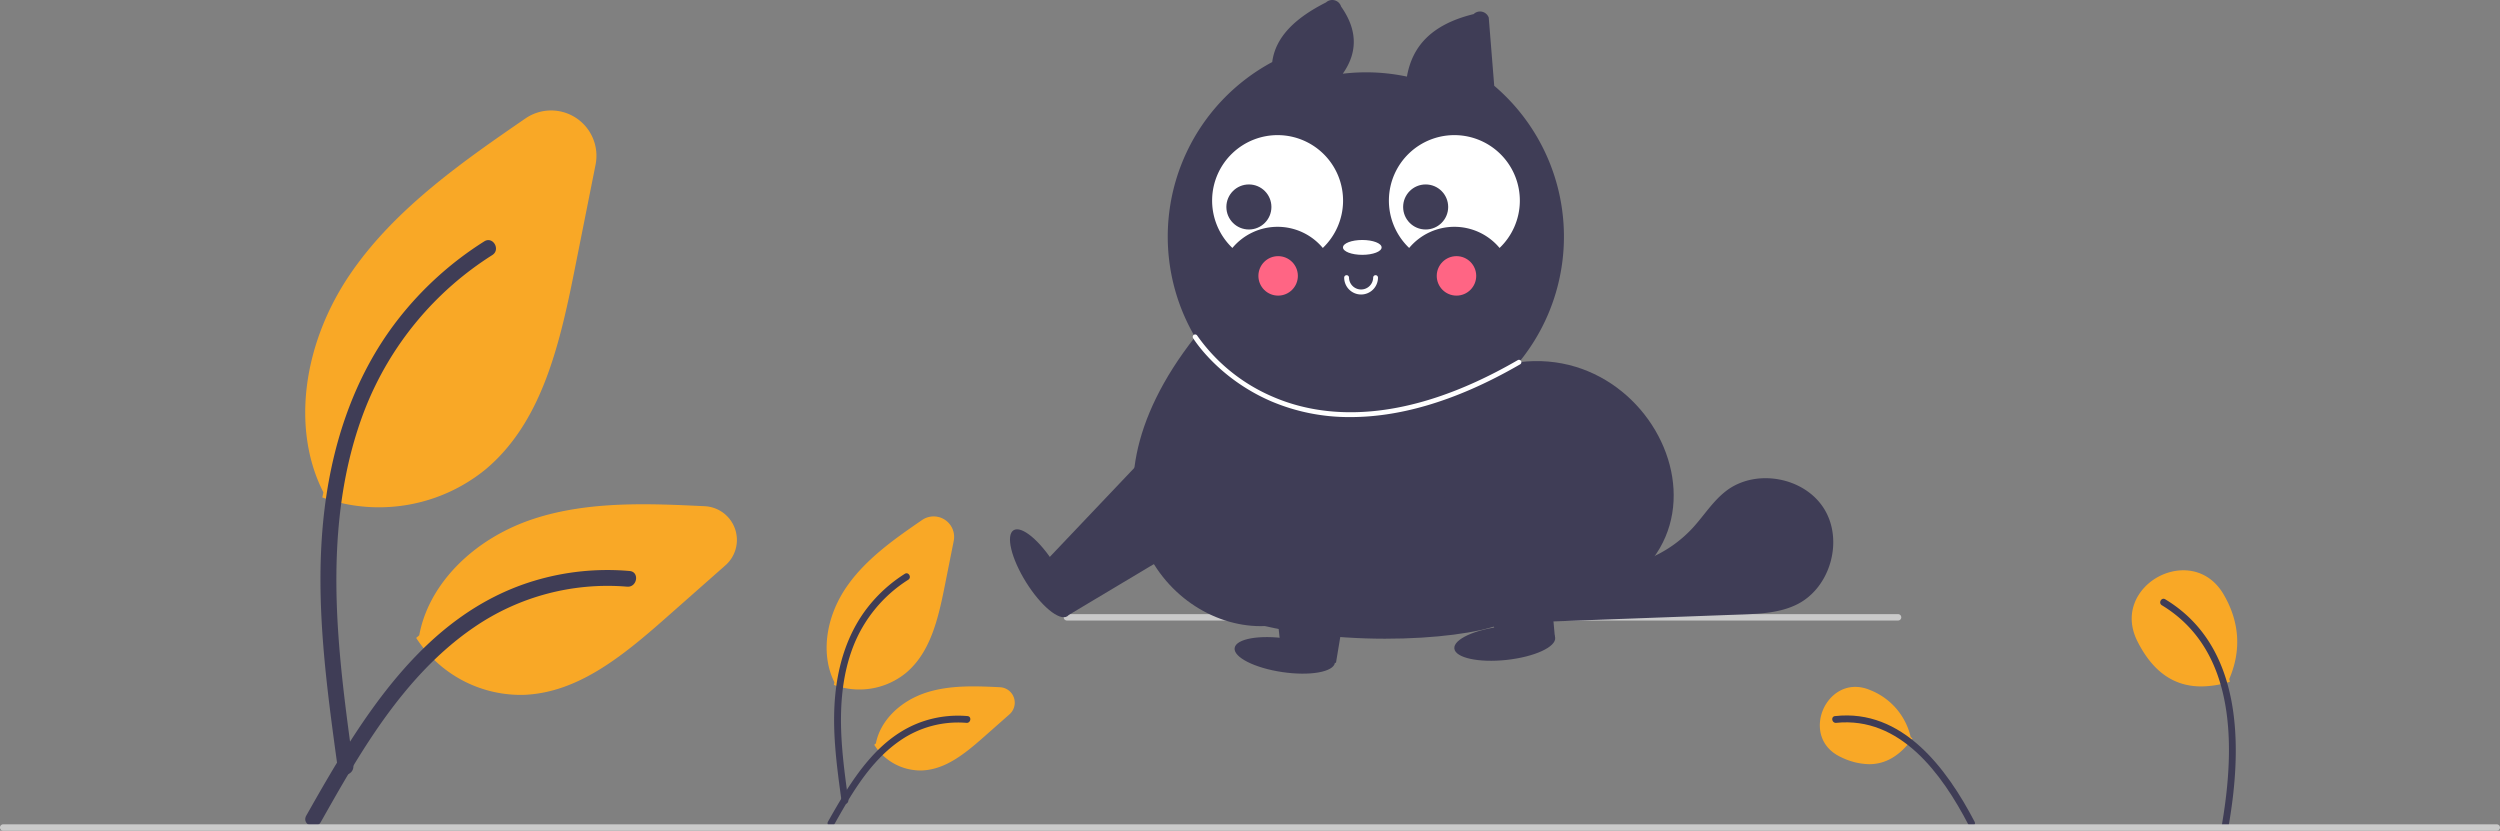 <svg xmlns="http://www.w3.org/2000/svg" data-name="Layer 1" width="785" height="260.841" viewBox="0 0 785 260.841" xmlns:xlink="http://www.w3.org/1999/xlink"><rect x="0" y="0" width="785" height="260.841" fill="#808080" stroke="none"/><path d="M326.441,478.691a52.292,52.292,0,0,1-17.347-2.945l-.415-.146.342-1.599c-10.089-19.761-6.605-46.92,8.899-69.252,14.104-20.316,35.584-35.106,54.534-48.153h0a14.232,14.232,0,0,1,22.029,14.502l-6.699,33.625c-4.877,24.485-10.676,47.656-27.839,62.062A52.937,52.937,0,0,1,326.441,478.691Z" transform="translate(-207.473 -319.401)" fill="#f9a826"/><path id="ffbc6c51-bae4-4fa4-8657-d565cf4c059e-206" data-name="abd51855-a673-4ef9-adc8-1347fdb580b5-45" d="M313.563,560.805c-3.507-25.553-7.116-51.436-4.65-77.262,2.185-22.937,9.183-45.336,23.43-63.71a105.983,105.983,0,0,1,27.192-24.641c2.718-1.716,5.221,2.592,2.514,4.301a100.756,100.756,0,0,0-39.856,48.086c-8.677,22.069-10.07,46.127-8.576,69.57.903,14.177,2.823,28.261,4.751,42.329a2.581,2.581,0,0,1-1.74,3.064,2.506,2.506,0,0,1-3.064-1.74Z" transform="translate(-207.473 -319.401)" fill="#3f3d56"/><path d="M370.916,537.599A39.135,39.135,0,0,1,338.39,520.077l-.243-.369.973-.825c2.927-16.093,17.105-30.463,36.176-36.645,17.331-5.617,36.528-4.699,53.461-3.886h0a10.608,10.608,0,0,1,6.514,18.548l-18.919,16.705C402.558,525.789,388.808,536.79,372.284,537.573,371.828,537.59,371.37,537.599,370.916,537.599Z" transform="translate(-207.473 -319.401)" fill="#f9a826"/><path id="aeb1fa48-cf11-4fd0-bcf3-ed4f5186d710-207" data-name="b6a87e1b-685a-4f79-adc0-a59c983b9bff-46" d="M303.649,575.494c16.886-29.877,36.47-63.082,71.467-73.695a79.748,79.748,0,0,1,30.058-3.104c3.192.276,2.395,5.195-.79,4.921a74.089,74.089,0,0,0-47.97,12.691c-13.526,9.207-24.058,22.007-32.971,35.58-5.46,8.315-10.351,16.982-15.242,25.637C306.638,580.289,302.068,578.292,303.649,575.494Z" transform="translate(-207.473 -319.401)" fill="#3f3d56"/><path d="M477.299,535.904a22.848,22.848,0,0,1-7.581-1.287l-.415-.145.179-.836c-4.345-8.613-2.821-20.4,3.906-30.091,6.117-8.812,15.411-15.21,23.609-20.854h0a6.426,6.426,0,0,1,9.947,6.549l-2.891,14.513c-2.116,10.62-4.634,20.672-12.111,26.947A23.131,23.131,0,0,1,477.299,535.904Z" transform="translate(-207.473 -319.401)" fill="#f9a826"/><path id="befe610e-f590-49ec-bffb-7dad48495fb9-208" data-name="ebf62926-f2ef-4574-b3b9-03deb0cc338a-47" d="M471.741,571.061c-1.514-11.029-3.071-22.2-2.007-33.346.943-9.9,3.964-19.567,10.113-27.497a45.741,45.741,0,0,1,11.736-10.635c1.173-.74,2.253,1.119,1.085,1.856a43.487,43.487,0,0,0-17.202,20.754c-3.745,9.525-4.346,19.908-3.701,30.026.39,6.119,1.218,12.198,2.051,18.269a1.114,1.114,0,0,1-.751,1.322,1.082,1.082,0,0,1-1.322-.751Z" transform="translate(-207.473 -319.401)" fill="#3f3d56"/><path d="M496.496,561.329a17.175,17.175,0,0,1-14.277-7.69l-.243-.369.534-.454c1.323-7.007,7.498-13.248,15.787-15.935,7.53-2.44,15.84-2.043,23.175-1.69a4.862,4.862,0,0,1,2.986,8.502l-8.166,7.21c-5.993,5.293-11.971,10.073-19.194,10.415C496.898,561.325,496.697,561.329,496.496,561.329Z" transform="translate(-207.473 -319.401)" fill="#f9a826"/><path id="b53d741b-ef59-4c7c-affc-95472d9c2a68-209" data-name="ab8c1ad0-4924-41ff-9be1-1da9c47377aa-48" d="M467.462,577.4c7.288-12.895,15.74-27.226,30.845-31.807a34.42,34.42,0,0,1,12.973-1.34c1.378.119,1.034,2.242-.341,2.124a31.977,31.977,0,0,0-20.704,5.477c-5.838,3.974-10.383,9.498-14.23,15.356-2.357,3.589-4.467,7.329-6.578,11.065C468.752,579.47,466.78,578.608,467.462,577.4Z" transform="translate(-207.473 -319.401)" fill="#3f3d56"/><path d="M898.666,534.938c-8.648,0-15.24-4.67-20.016-14.116-4.577-9.057.17-16.876,6.519-20.309,6.361-3.44,15.522-3.131,20.602,5.673h0c4.95,8.579,5.519,17.471,1.689,26.432l.188.88-.449.129A31.017,31.017,0,0,1,898.666,534.938Z" transform="translate(-207.473 -319.401)" fill="#f9a826"/><path id="e8eb6681-5211-4dd4-9f94-0d3c8ea84ba4-210" data-name="fe56ea42-b5c6-4c01-a160-1e56b0952e49-49" d="M907.205,579.061c4.422-25.014,4.702-56.695-19.843-71.478-1.172-.741-2.252,1.119-1.084,1.856,23.697,14.333,22.993,44.939,18.852,69.05a1.076,1.076,0,0,0,2.074.571Z" transform="translate(-207.473 -319.401)" fill="#3f3d56"/><path d="M794.383,559.358a21.011,21.011,0,0,1-8.884-2.237c-6.958-3.266-7.715-10.124-5.474-15.115,2.217-4.936,7.788-8.881,14.782-5.878a20.888,20.888,0,0,1,12.613,14.676l.569.482-.28.377C803.881,556.803,799.477,559.358,794.383,559.358Z" transform="translate(-207.473 -319.401)" fill="#f9a826"/><path id="a29d0e9a-5ecc-4f87-bdab-d30ce58fe09b-211" data-name="bd957783-9dde-42d5-bbc3-75df1df1a96d-50" d="M827.484,577.4c-8.709-16.672-22.617-35.527-43.819-33.146-1.377.118-1.033,2.241.342,2.123,20.139-2.084,33.242,16.028,41.512,31.899C826.194,579.47,828.166,578.608,827.484,577.4Z" transform="translate(-207.473 -319.401)" fill="#3f3d56"/><path d="M991.473,580.242h-783a1,1,0,0,1,0-2h783a1,1,0,0,1,0,2Z" transform="translate(-207.473 -319.401)" fill="#cacaca"/><path d="M803.473,514.242h-261a1,1,0,0,1,0-2h261a1,1,0,0,1,0,2Z" transform="translate(-207.473 -319.401)" fill="#cacaca"/><path d="M676.659,346.33l-1.718-21.392a2.899,2.899,0,0,0-4.744-1.113c-13.791,3.384-19.356,10.584-20.95,19.627a61.783,61.783,0,0,0-20.14-.906c4.848-6.901,4.514-13.934-.529-21.087a2.899,2.899,0,0,0-4.723-1.305c-9.328,4.715-15.853,10.59-16.904,18.732a62.203,62.203,0,1,0,69.708,7.444Z" transform="translate(-207.473 -319.401)" fill="#3f3d56"/><path d="M684.426,433.14c50.415-6.467,78.775,75.767-2.557,80.349-4.99,5.475-44.103,10.053-77.25,2.494-29.752,1.192-63.575-37.726-21.867-90.806Z" transform="translate(-207.473 -319.401)" fill="#3f3d56"/><polyline points="426.623 156.172 426.623 197.774 446.073 197.774 461.505 155.413" fill="#3f3d56"/><path d="M703.574,503.145c-.107-.153-.185-.314-.277-.471q-1.243.046-2.486.092Z" transform="translate(-207.473 -319.401)" fill="#3f3d56"/><path d="M780.209,479.107c-6.209-9.924-21.401-12.681-30.701-5.572-4.197,3.208-7.025,7.845-10.611,11.725A39.306,39.306,0,0,1,716.067,497.342c-6.094.914-12.539.418-18.167,2.927-5.458,2.433-9.575,9.379-6.604,14.405q31.421-1.158,62.841-2.316c6.026-.222,12.267-.497,17.656-3.204C782.254,503.899,786.418,489.031,780.209,479.107Z" transform="translate(-207.473 -319.401)" fill="#3f3d56"/><path d="M631.565,450.362a62.391,62.391,0,0,1-25.046-4.998c-16.525-7.173-24.099-19.278-24.414-19.79a.758.758,0,0,1,1.292-.794,55.775,55.775,0,0,0,23.802,19.226c14.881,6.434,40.293,9.657,76.845-11.522a.758.758,0,1,1,.761,1.312h0C663.349,446.229,645.633,450.362,631.565,450.362Z" transform="translate(-207.473 -319.401)" fill="#fff"/><path d="M634.854,411.875a5.314,5.314,0,0,1-5.308-5.308.758.758,0,0,1,1.517,0,3.792,3.792,0,0,0,7.583,0,.758.758,0,0,1,1.517,0A5.314,5.314,0,0,1,634.854,411.875Z" transform="translate(-207.473 -319.401)" fill="#fff"/><ellipse cx="427.76" cy="77.687" rx="6.066" ry="2.333" fill="#fff"/><path d="M594.442,397.259a18.496,18.496,0,0,1,28.391,0,20.558,20.558,0,1,0-29.066-.675Q594.097,396.929,594.442,397.259Z" transform="translate(-207.473 -319.401)" fill="#fff"/><path d="M649.95,397.259a18.496,18.496,0,0,1,28.391,0,20.558,20.558,0,1,0-29.066-.675v0h0Q649.604,396.929,649.95,397.259Z" transform="translate(-207.473 -319.401)" fill="#fff"/><circle cx="392.152" cy="64.988" r="7.072" fill="#3f3d56"/><circle cx="447.657" cy="64.988" r="7.072" fill="#3f3d56"/><circle cx="457.334" cy="86.627" r="6.197" fill="#ff6584"/><circle cx="401.334" cy="86.627" r="6.197" fill="#ff6584"/><ellipse cx="534.159" cy="499.411" rx="5.308" ry="15.924" transform="translate(-390.806 38.793) rotate(-31.94)" fill="#3f3d56"/><polyline points="360.474 142.389 326.686 177.977 335.496 193.148 367.393 174.088" fill="#3f3d56"/><ellipse cx="611.283" cy="525.286" rx="5.308" ry="15.924" transform="matrix(0.146, -0.989, 0.989, 0.146, -205.331, 733.654)" fill="#3f3d56"/><polyline points="397.024 155.777 402.261 204.569 419.496 208.148 425.659 171.033" fill="#3f3d56"/><ellipse cx="679.97" cy="521.336" rx="15.924" ry="5.308" transform="translate(-259.6 -243.244) rotate(-6.174)" fill="#3f3d56"/><polyline points="453.303 155.154 470.666 201.051 488.247 200.172 484.859 162.701" fill="#3f3d56"/></svg>